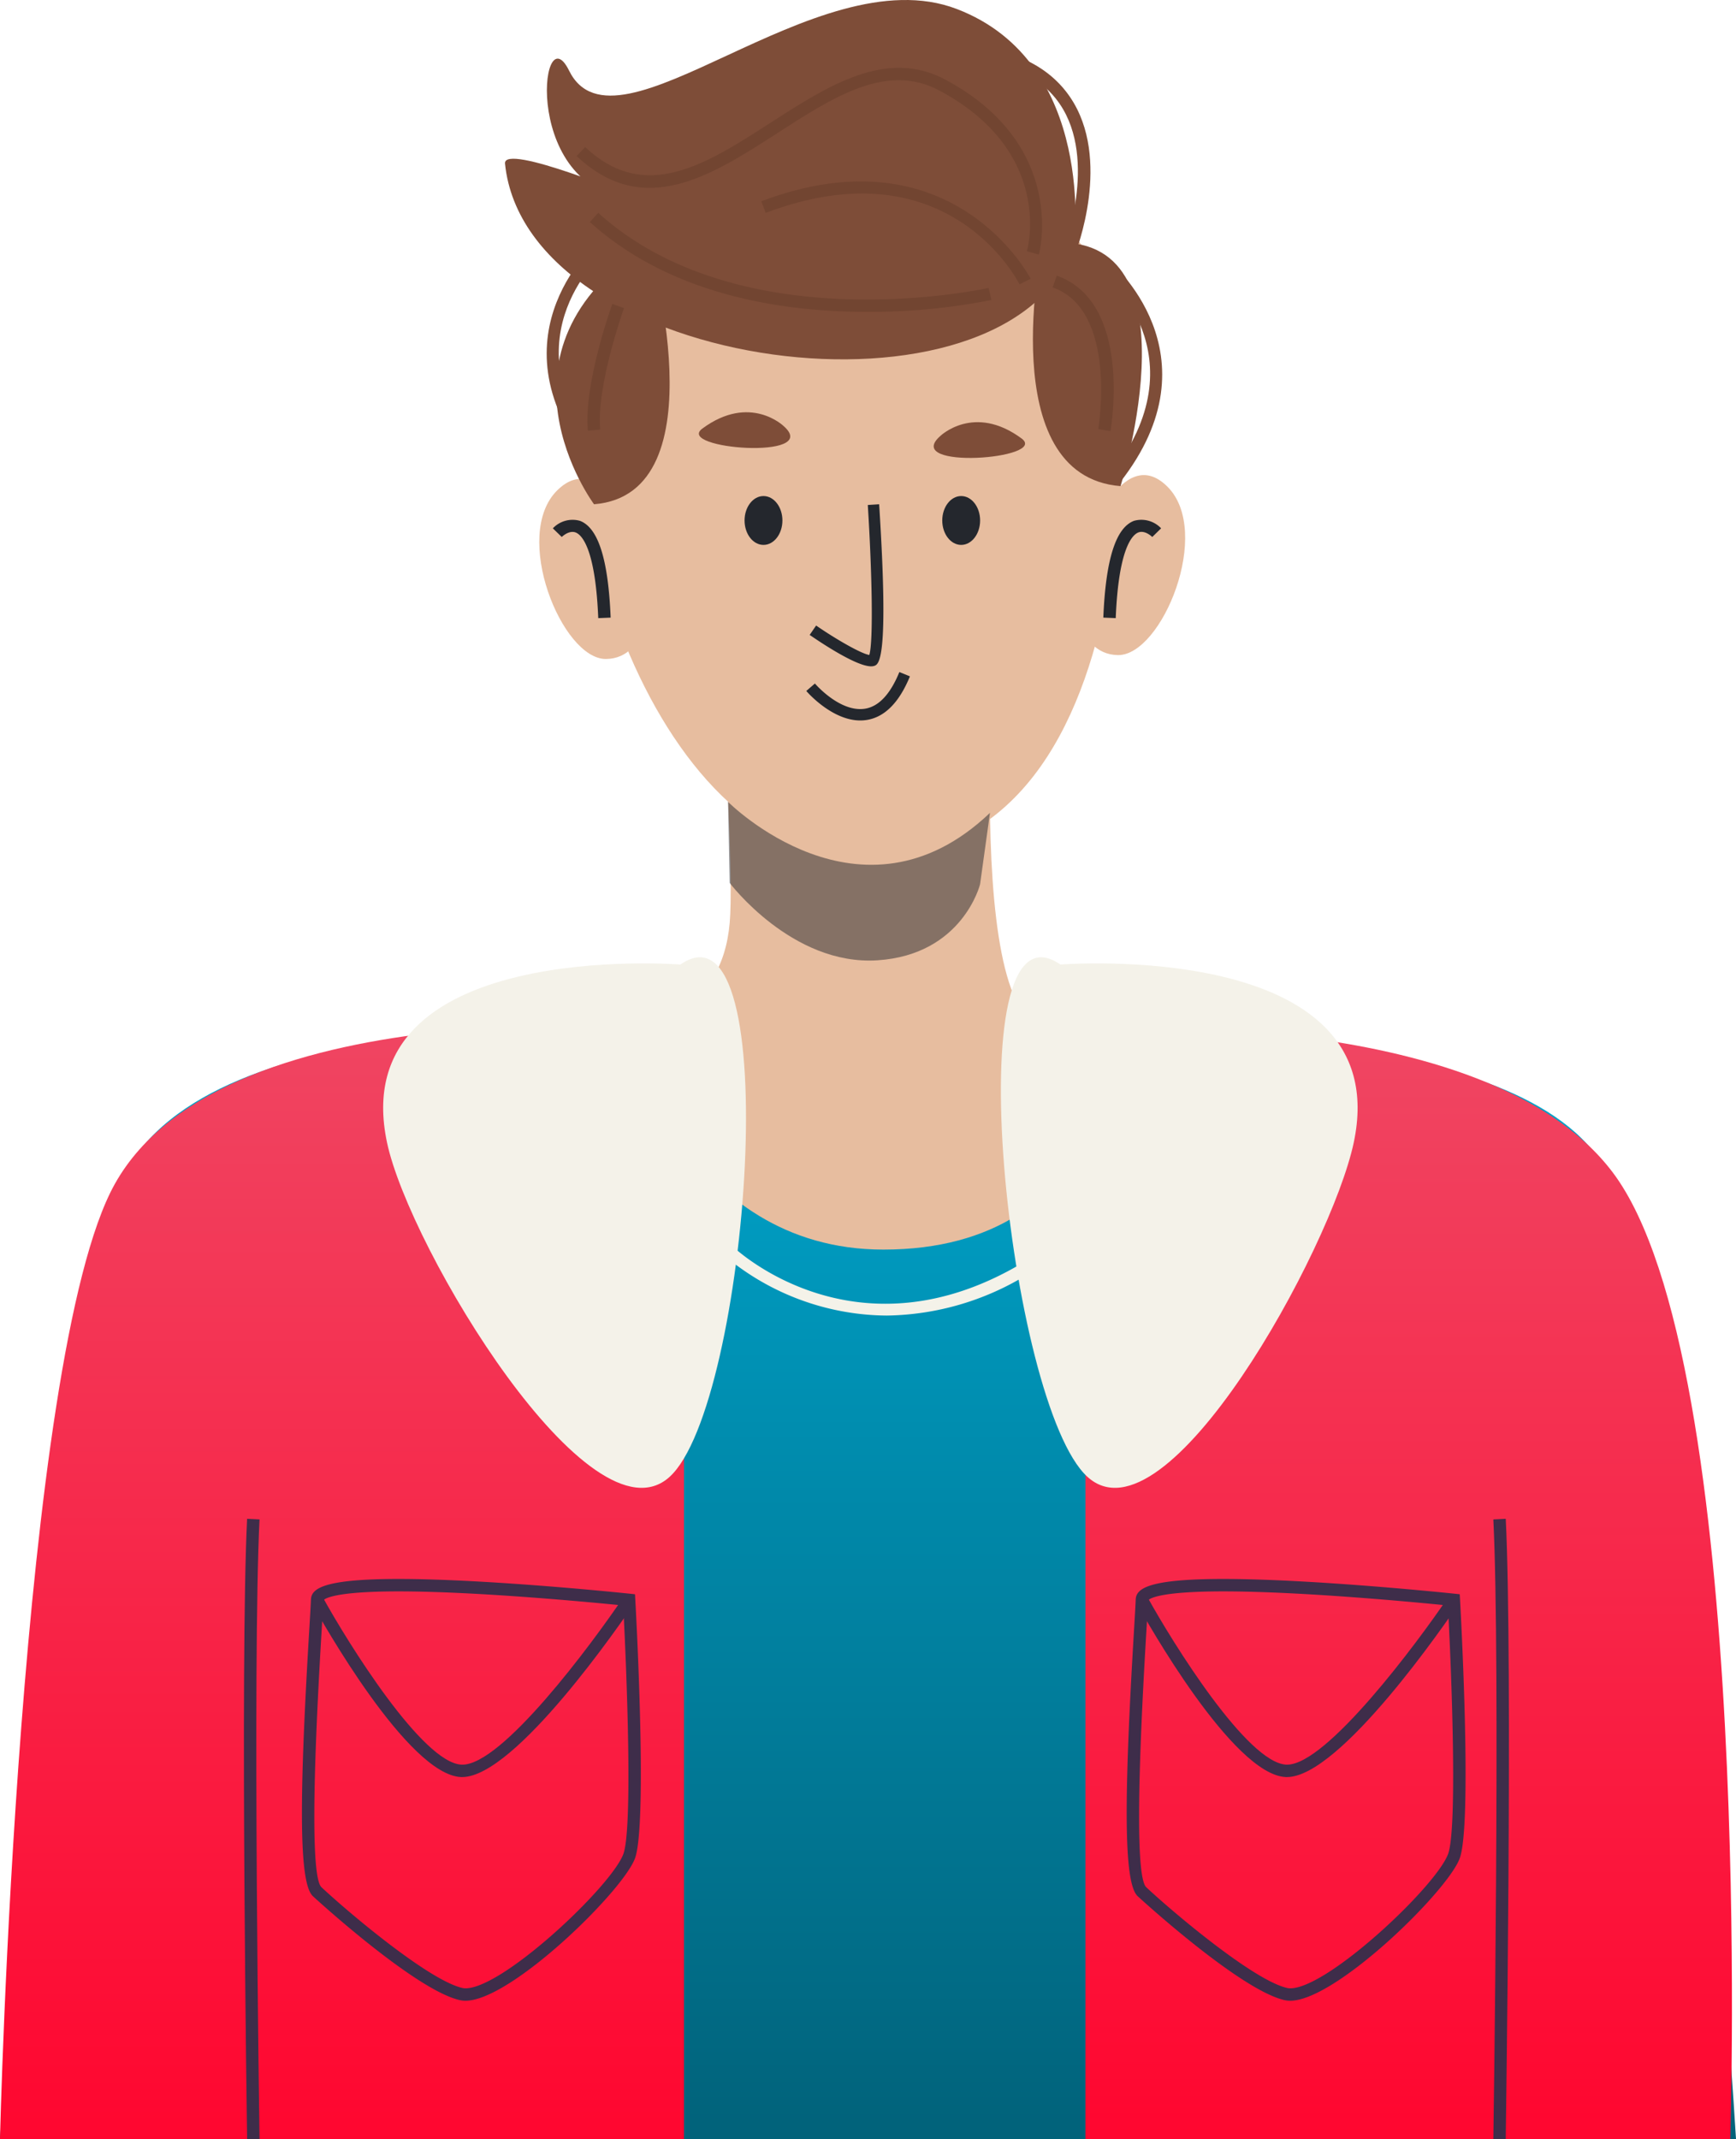 <svg xmlns="http://www.w3.org/2000/svg" xmlns:xlink="http://www.w3.org/1999/xlink" width="215.441" height="265.447" viewBox="0 0 215.441 265.447">
  <defs>
    <linearGradient id="linear-gradient" x1="0.5" x2="0.5" y2="1" gradientUnits="objectBoundingBox">
      <stop offset="0" stop-color="#00a7cf"/>
      <stop offset="1" stop-color="#01627a"/>
    </linearGradient>
    <linearGradient id="linear-gradient-2" x1="0.5" x2="0.5" y2="1" gradientUnits="objectBoundingBox">
      <stop offset="0" stop-color="#ef4864"/>
      <stop offset="1" stop-color="#ff062f"/>
    </linearGradient>
  </defs>
  <g id="Сгруппировать_348" data-name="Сгруппировать 348" transform="translate(-563.203 -343.232)">
    <path id="Контур_1373" data-name="Контур 1373" d="M665.3,374.467s6.68,65.835-31.874,65.815c-26.521-.014-40.895-48.084-33.246-69.034S656.86,340.71,665.3,374.467Z" transform="translate(36.794 9.524)" fill="#e7bd9f"/>
    <path id="Контур_1374" data-name="Контур 1374" d="M668.815,384.092s-5.571,52.673,3.357,60.535,45.061-4.078,54.671,11.068,6.739,127.625,6.739,127.625H581.194s2.575-129.572,10.484-135.237,41.2,6.53,43.133-15.694c.926-10.636-3.669-65.094-3.669-65.094Z" transform="translate(18.95 25.347)" fill="#e7bd9f"/>
    <ellipse id="Эллипс_54" data-name="Эллипс 54" cx="2.349" cy="3.031" rx="2.349" ry="3.031" transform="translate(655.604 404.786)" fill="#24272d"/>
    <ellipse id="Эллипс_55" data-name="Эллипс 55" cx="2.349" cy="3.031" rx="2.349" ry="3.031" transform="translate(680.139 404.786)" fill="#24272d"/>
    <path id="Контур_1375" data-name="Контур 1375" d="M629.541,380.58s4.4-12.825,10.064-7.22-.68,21-6.133,20.918S626.953,385.814,629.541,380.58Z" transform="translate(68.461 30.243)" fill="#e7bd9f"/>
    <path id="Контур_1376" data-name="Контур 1376" d="M607.209,391.693s16.5,16.614,32.5,1.357l-1.23,8.864s-2.148,8.741-12.735,9.433-18.341-9.606-18.341-9.606Z" transform="translate(46.353 51.047)" fill="#24272d" opacity="0.5"/>
    <path id="Контур_1377" data-name="Контур 1377" d="M620.447,370.466s4.177-4.066,10.092.3C633.991,373.31,615.625,374.723,620.447,370.466Z" transform="translate(59.442 26.874)" fill="#7e4d38"/>
    <path id="Контур_1378" data-name="Контур 1378" d="M615.97,369.867s-4.178-4.066-10.092.3C602.424,372.708,620.791,374.123,615.97,369.867Z" transform="translate(44.492 26.242)" fill="#7e4d38"/>
    <path id="Контур_1379" data-name="Контур 1379" d="M641.053,405.863s7,26.782,31.782,26.782c28.063,0,29.031-26.4,29.031-26.4s50.739-2.138,60.663,16.645S778.645,543.02,778.645,543.02H563.2s8.062-105.067,15.267-119.436C589.428,401.738,641.053,405.863,641.053,405.863Z" transform="translate(0 65.647)" fill="url(#linear-gradient)"/>
    <path id="Контур_1380" data-name="Контур 1380" d="M631.426,386.869l-1.54-.064c.3-7.216,1.54-11.142,3.8-12.006a3.368,3.368,0,0,1,3.374.928l-1.1,1.076c-.01-.01-.891-.889-1.727-.565C633.508,376.522,631.783,378.122,631.426,386.869Z" transform="translate(70.241 33.064)" fill="#24272d"/>
    <path id="Контур_1381" data-name="Контур 1381" d="M619.767,393.818c-1.77,0-5.862-2.682-7.628-3.9l.8-1.164c2.505,1.727,5.6,3.5,6.6,3.653.522-1.653.327-10.55-.187-18.612l1.409-.09c1.251,19.525-.037,19.893-.655,20.07A1.232,1.232,0,0,1,619.767,393.818Z" transform="translate(51.546 32.099)" fill="#24272d"/>
    <path id="Контур_1382" data-name="Контур 1382" d="M618.64,389.854c-3.513,0-6.569-3.5-6.706-3.663l1.07-.922c.031.037,3.121,3.628,6.234,3.121,1.7-.277,3.129-1.807,4.248-4.546l1.31.536c-1.32,3.226-3.115,5.045-5.337,5.407A5.049,5.049,0,0,1,618.64,389.854Z" transform="translate(51.331 42.78)" fill="#24272d"/>
    <path id="Контур_1383" data-name="Контур 1383" d="M608.076,380.845s-4.33-12.848-10.029-7.271.575,21,6.029,20.948S610.637,386.089,608.076,380.845Z" transform="translate(34.332 30.483)" fill="#e7bd9f"/>
    <path id="Контур_1384" data-name="Контур 1384" d="M602.251,386.869c-.357-8.762-2.084-10.355-2.809-10.63-.834-.314-1.712.552-1.719.561l-1.107-1.072a3.363,3.363,0,0,1,3.374-.928c2.263.864,3.505,4.79,3.8,12.006Z" transform="translate(35.196 33.065)" fill="#24272d"/>
    <path id="Контур_1385" data-name="Контур 1385" d="M648.088,405.728V543.417H563.2s2.32-97.089,14.238-118.494C591.276,400.077,648.088,405.728,648.088,405.728Z" transform="translate(0 65.25)" fill="url(#linear-gradient-2)"/>
    <path id="Контур_1386" data-name="Контур 1386" d="M628.808,405.55V543.239h80.016s3.121-96.514-14.593-119.966C678.255,402.125,628.808,405.55,628.808,405.55Z" transform="translate(69.105 65.428)" fill="url(#linear-gradient-2)"/>
    <path id="Контур_1387" data-name="Контур 1387" d="M664.35,373.753s2.916-22.735-14.573-29.412-42.281,19.456-48.1,7.649c-3.682-7.464-5.924,15.686,8.536,15.872,0,0-16.762-7-16.484-4.322C596.406,389.5,656.125,397.316,664.35,373.753Z" transform="translate(32.146 0)" fill="#7e4d38"/>
    <path id="Контур_1388" data-name="Контур 1388" d="M608.311,357.963s9.08,31.059-6.8,32.324C601.514,390.287,587.317,371.252,608.311,357.963Z" transform="translate(35.412 15.517)" fill="#7e4d38"/>
    <path id="Контур_1389" data-name="Контур 1389" d="M626.818,358.042s-6.189,28.809,9.686,30.074C636.5,388.116,646.806,355.373,626.818,358.042Z" transform="translate(65.758 15.438)" fill="#7e4d38"/>
    <path id="Контур_1390" data-name="Контур 1390" d="M623.244,401.982s-41.807-3.3-36.4,22.109c2.809,13.2,25.271,50.388,35.072,41.458S636.539,392.805,623.244,401.982Z" transform="translate(24.393 60.937)" fill="#f4f2e9"/>
    <path id="Контур_1391" data-name="Контур 1391" d="M631.083,401.982s41.8-3.3,36.4,22.109c-2.809,13.2-23.248,50.388-33.049,41.458S617.786,392.805,631.083,401.982Z" transform="translate(63.719 60.937)" fill="#f4f2e9"/>
    <path id="Контур_1392" data-name="Контур 1392" d="M637.009,372.1l-1.431-.573c.043-.111,4.376-11.2-.431-18.213-2.725-3.977-7.953-6.006-15.384-5.885l-.017-1.54c8.082-.115,13.643,2.129,16.673,6.558C641.688,360.152,637.2,371.618,637.009,372.1Z" transform="translate(59.56 2.799)" fill="#7e4d38"/>
    <path id="Контур_1393" data-name="Контур 1393" d="M601.516,385.325c-12.571-15.948,1.269-27.536,1.411-27.653l.973,1.193c-.528.433-12.795,10.764-1.173,25.5Z" transform="translate(34.804 15.211)" fill="#7e4d38"/>
    <path id="Контур_1394" data-name="Контур 1394" d="M632.1,386.593l-1.211-.955c11.622-14.739-.647-25.072-1.175-25.5l.975-1.193C630.829,359.055,644.671,370.646,632.1,386.593Z" transform="translate(70.06 16.546)" fill="#7e4d38"/>
    <path id="Контур_1395" data-name="Контур 1395" d="M601.754,490.986h0a3.235,3.235,0,0,1-.692-.072c-5.54-1.22-18.127-12.784-18.25-12.9-1.659-1.556-1.786-10.79-.458-32.936.109-1.823.191-3.187.216-3.86.047-1.335,1.4-2.567,10.873-2.567,11.38,0,28.519,1.811,28.692,1.827l.651.07.035.655c.066,1.138,1.546,27.93-.047,32.141C621.214,477.461,607.382,490.986,601.754,490.986Zm-8.312-50.794c-8.439,0-9.277,1.014-9.345,1.129-.012.63-.1,2.01-.207,3.848-1.193,19.879-1.2,30.552-.023,31.723,3.218,3.021,13.353,11.6,17.528,12.517a1.6,1.6,0,0,0,.359.037c4.653,0,18.047-12.606,19.579-16.645,1.193-3.156.425-22.737-.012-30.858C618.08,441.615,603.483,440.192,593.442,440.192Z" transform="translate(19.222 100.512)" fill="#3e2d4a"/>
    <path id="Контур_1396" data-name="Контур 1396" d="M600.714,462.122c-.043,0-.088,0-.133,0-6.579-.265-17.332-19.427-18.538-21.612l1.347-.741c3.158,5.723,12.413,20.62,17.255,20.813,4.936.2,16.187-15,20.148-20.875l1.275.862C620.57,442.785,607.338,462.122,600.714,462.122Z" transform="translate(19.844 101.622)" fill="#3e2d4a"/>
    <path id="Контур_1397" data-name="Контур 1397" d="M651.6,490.986h0a3.271,3.271,0,0,1-.694-.072c-5.536-1.22-18.123-12.784-18.246-12.9-1.659-1.556-1.789-10.79-.458-32.936.109-1.823.191-3.187.214-3.86.049-1.335,1.4-2.567,10.87-2.567,11.38,0,28.521,1.811,28.694,1.827l.649.07.037.655c.064,1.138,1.546,27.93-.049,32.141C671.063,477.461,657.232,490.986,651.6,490.986Zm-8.314-50.794c-8.435,0-9.273,1.014-9.341,1.129-.012.63-.094,2.01-.207,3.848-1.193,19.879-1.2,30.552-.025,31.723,3.22,3.021,13.351,11.6,17.525,12.517a1.633,1.633,0,0,0,.361.037c4.657,0,18.047-12.606,19.577-16.645,1.193-3.156.425-22.737-.012-30.858C667.926,441.615,653.33,440.192,643.287,440.192Z" transform="translate(71.73 100.512)" fill="#3e2d4a"/>
    <path id="Контур_1398" data-name="Контур 1398" d="M650.564,462.122c-.043,0-.088,0-.134,0-6.581-.265-17.334-19.427-18.54-21.612l1.347-.741c3.16,5.723,12.413,20.62,17.256,20.813.029,0,.062,0,.092,0,4.9,0,16.115-15.041,20.051-20.877l1.275.862C670.418,442.785,657.187,462.122,650.564,462.122Z" transform="translate(72.353 101.622)" fill="#3e2d4a"/>
    <path id="Контур_1399" data-name="Контур 1399" d="M627.161,427.153a31.635,31.635,0,0,1-20.211-7.5l1.062-1.115c.622.591,15.417,14.3,35.93,2.131l.786,1.322A34.111,34.111,0,0,1,627.161,427.153Z" transform="translate(46.081 79.324)" fill="#f4f2e9"/>
    <path id="Контур_1400" data-name="Контур 1400" d="M578.343,512c-.008-.589-.891-59.069,0-76.983l1.54.076c-.891,17.862-.01,76.295,0,76.882Z" transform="translate(15.528 96.681)" fill="#3e2d4a"/>
    <path id="Контур_1401" data-name="Контур 1401" d="M655,512l-1.54-.025c.01-.587.891-59.02,0-76.882l1.54-.076C655.887,452.929,655,511.408,655,512Z" transform="translate(95.069 96.681)" fill="#3e2d4a"/>
    <path id="Контур_1402" data-name="Контур 1402" d="M655.422,370.507l-1.485-.419c.142-.5,3.267-12.388-10.87-19.942-6.521-3.487-13.115.778-20.1,5.287-8.158,5.261-16.6,10.706-24.911,2.844l1.06-1.117c7.431,7.025,15,2.146,23.016-3.021,7.055-4.552,14.353-9.263,21.665-5.353C659.052,356.943,655.459,370.372,655.422,370.507Z" transform="translate(36.709 4.318)" fill="#724531"/>
    <path id="Контур_1403" data-name="Контур 1403" d="M633.255,368.384c-10.54,0-24.361-2.074-34.4-11.148l1.035-1.144c17.8,16.094,48.145,9.386,48.451,9.318l.345,1.5A77.867,77.867,0,0,1,633.255,368.384Z" transform="translate(37.554 13.548)" fill="#724531"/>
    <path id="Контур_1404" data-name="Контур 1404" d="M641.263,366.967c-.361-.71-9.111-17.345-31.5-8.866l-.546-1.439c23.725-8.977,33.33,9.425,33.425,9.612Z" transform="translate(48.465 11.548)" fill="#724531"/>
    <path id="Контур_1405" data-name="Контур 1405" d="M634,379.185l-1.515-.261c.023-.148,2.439-14.749-5.663-17.577l.509-1.456C636.665,363.151,634.119,378.535,634,379.185Z" transform="translate(67.016 17.549)" fill="#724531"/>
    <path id="Контур_1406" data-name="Контур 1406" d="M598.764,377.332c-.54-5.768,2.887-15.33,3.035-15.735l1.448.526c-.035.094-3.458,9.641-2.951,15.066Z" transform="translate(37.397 19.345)" fill="#724531"/>
  </g>
</svg>
